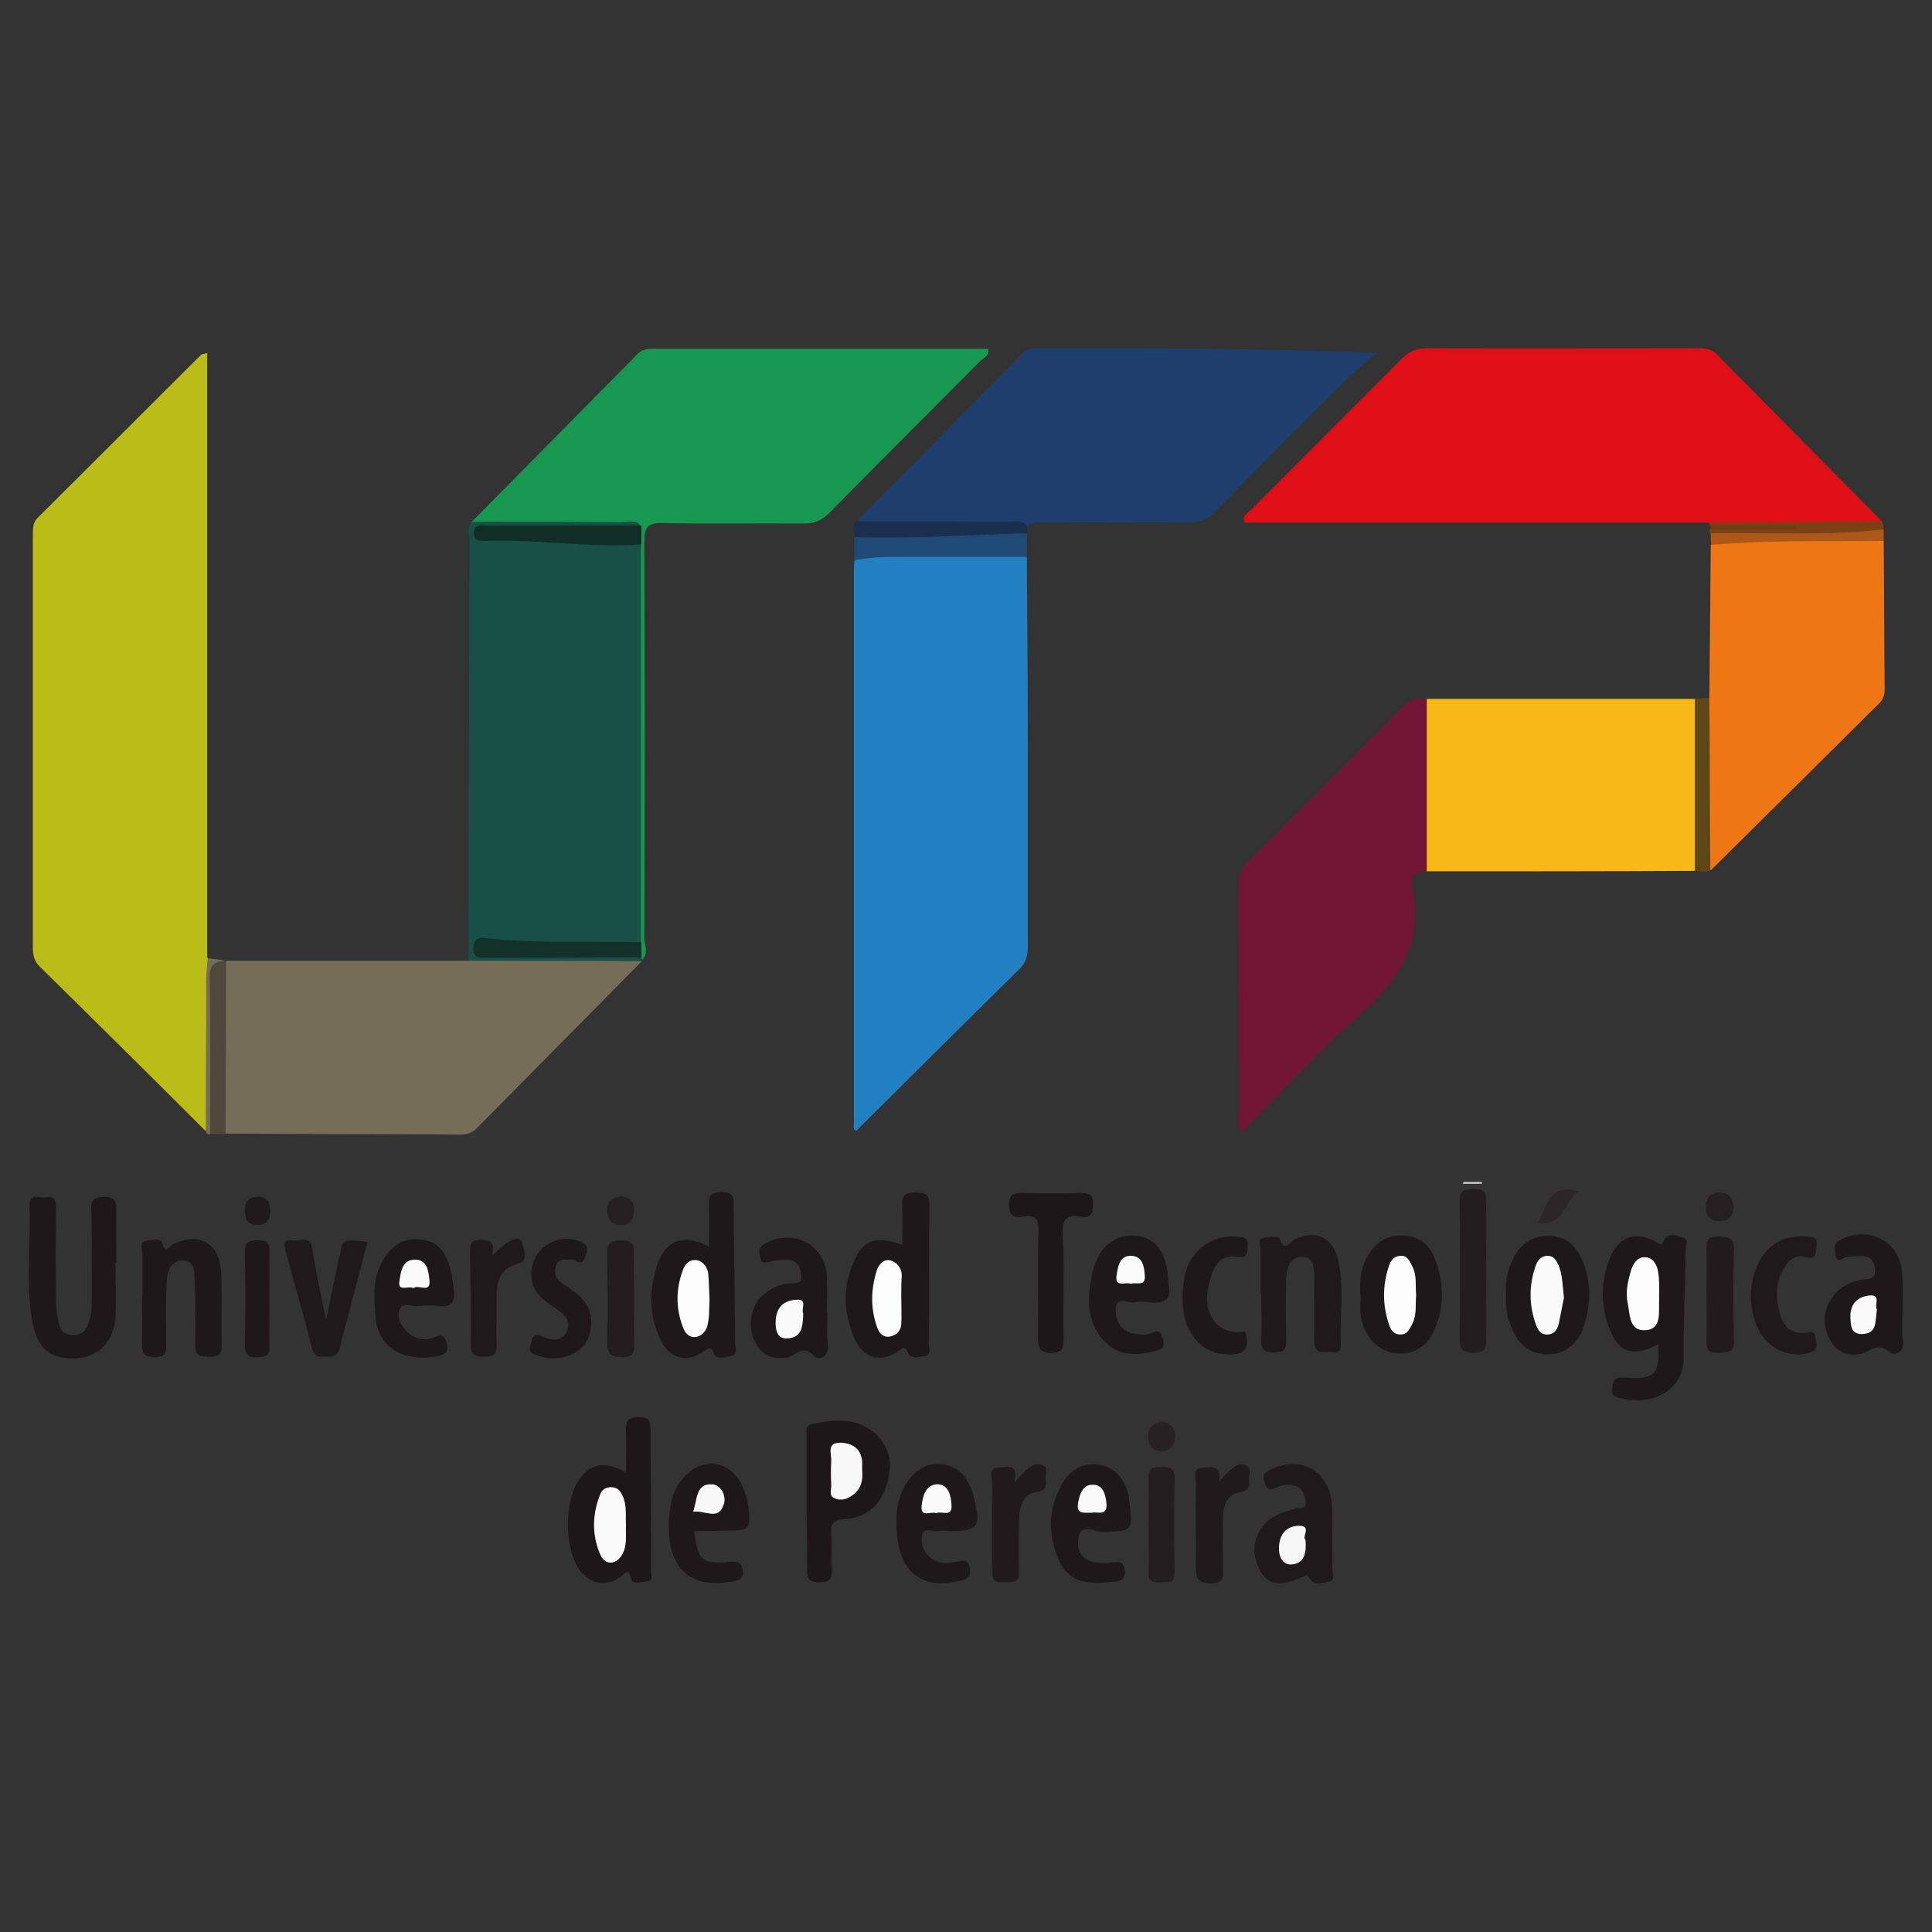 <?xml version="1.0" encoding="utf-8"?>
<!-- Generator: Adobe Illustrator 21.0.0, SVG Export Plug-In . SVG Version: 6.00 Build 0)  -->
<svg version="1.1" id="Capa_1" xmlns="http://www.w3.org/2000/svg" xmlns:xlink="http://www.w3.org/1999/xlink" x="0px" y="0px"
	 viewBox="0 0 400 400" style="enable-background:new 0 0 400 400;" xml:space="preserve">
<rect x="0" y="0" width="400" height="400" fill="#333333" stroke="none"/>
<style type="text/css">
	.st0{fill:#BABD17;}
	.st1{fill:#217FC2;}
	.st2{fill:#E00E17;}
	.st3{fill:#185046;}
	.st4{fill:#189751;}
	.st5{fill:#1E3F6E;}
	.st6{fill:#766D58;}
	.st7{fill:#731636;}
	.st8{fill:#F8B816;}
	.st9{fill:#EE7614;}
	.st10{fill:#1F181A;}
	.st11{fill:#1E1719;}
	.st12{fill:#1F191B;}
	.st13{fill:#20191B;}
	.st14{fill:#241D1F;}
	.st15{fill:#211A1C;}
	.st16{fill:#204A76;}
	.st17{fill:#221B1D;}
	.st18{fill:#231C1E;}
	.st19{fill:#251E20;}
	.st20{fill:#5D4716;}
	.st21{fill:#4F483A;}
	.st22{fill:#1A2E4E;}
	.st23{fill:#7B4115;}
	.st24{fill:#AD5819;}
	.st25{fill:#2C2628;}
	.st26{fill:#261F21;}
	.st27{fill:#282123;}
	.st28{fill:#703C13;}
	.st29{fill:#CAC9C9;}
	.st30{fill:#102E26;}
	.st31{fill:#113129;}
	.st32{fill:#FDFDFD;}
	.st33{fill:#FCFCFC;}
	.st34{fill:#FAFAFA;}
	.st35{fill:#F8F8F8;}
	.st36{fill:#F6F6F6;}
	.st37{fill:#FAF9FA;}
	.st38{fill:#F9F9F9;}
	.st39{fill:#FBFBFB;}
</style>
<g>
	<g>
		<path class="st0" d="M42.5,234.1c-11.4-11.4-22.8-22.7-34.3-34c-1.2-1.2-1.4-2.5-1.4-4c0-28.5,0-56.9,0-85.4c0-1.4,0-2.6,1.2-3.7
			c11.3-11.2,22.4-22.4,33.7-33.6c0.1-0.1,0.5-0.1,1.2-0.3c0,41.8,0,83.4,0,125.1c0.9,1.3,0.8,2.8,0.8,4.3c0,9,0,18,0,27.1
			C43.8,231.2,44,232.9,42.5,234.1z"/>
		<path class="st1" d="M212.6,115.3c0.1,14.2,0.2,28.4,0.2,42.6c0,12.6,0,25.2,0,37.7c0,1.9-0.2,3.6-1.8,5.1
			c-11.3,11.1-22.5,22.3-33.7,33.4c-0.8-0.2-0.5-1-0.5-1.6c0-38.4,0-76.8,0-115.3c0-0.4,0.1-0.8,0.1-1.2c1.5-1.7,3.5-1.9,5.6-2
			c8.6-0.1,17.3-0.1,25.9,0C209.9,114,211.4,114.2,212.6,115.3z"/>
		<path class="st2" d="M353.9,108.2c-32.1,0-64.2,0-96.2,0c-0.6-1.6,0.7-2,1.4-2.7c10.4-10.5,20.9-20.9,31.2-31.3
			c1.6-1.6,3.2-2.1,5.4-2.1c18.4,0.1,36.8,0,55.2,0c1.6,0,3.2-0.1,4.5,1.2c11.4,11.6,22.8,23.1,34.2,34.6c-1,1.1-2.4,1.1-3.8,1.2
			c-9.6,0.2-19.2,0-28.8,0C355.9,109.1,354.9,108.8,353.9,108.2z"/>
		<path class="st3" d="M97,198.9c0.1-28.9,0.1-57.9,0.2-86.8c0-1.4-0.7-3,0.6-4.2c1.7-0.9,3.5-1.3,5.5-1.3c8.2,0,16.5,0,24.7,0
			c1.8,0,3.9-0.3,5.1,1.7c-1.2,2-3.3,1.6-5.1,1.6c-7.4,0.1-14.9,0-22.3,0c-1.5,0-3-0.1-4.4,0.5c8.6-0.3,17.2,1.4,25.8,1.1
			c2.1-0.1,4.4-0.5,6.1,1.4c0.2,27.2,0.1,54.4,0.1,81.6c-1.3,1.9-3.3,1.6-5.1,1.6c-7.3-0.1-14.6,0.5-21.9-0.6
			c-1.8-0.3-3.7-0.4-6.1,0.5c1.7,1.1,3.1,0.9,4.5,0.9c7.6,0,15.2,0,22.7,0c1.6,0,3.3-0.1,4.8,0.6c0.5,0.2,0.7,0.6,0.8,1.1l-0.2,0.3
			c-1.4,1-2.9,1.3-4.6,1.4c-9.1,0-18.1,0.1-27.2,0C99.6,200.3,98.1,200.2,97,198.9z"/>
		<path class="st4" d="M133,198.7c-0.1-0.2-0.2-0.3-0.3-0.5c-0.8-1-0.8-2.1,0-3.1c0-27.4,0-54.9,0-82.3c-1-1.3-0.9-2.6,0-3.9
			c-1.1-1.5-2.8-0.8-4.1-0.8c-10.3-0.1-20.6-0.1-30.9-0.1c11.4-11.5,22.8-23.1,34.2-34.6c0.9-1,2-1.2,3.3-1.2c23.1,0,46.3,0,69.4,0
			c0.3,1.5-1,1.9-1.7,2.6c-10.4,10.5-20.9,20.9-31.2,31.4c-1.6,1.6-3.1,2.2-5.3,2.2c-9.7-0.1-19.5,0.1-29.2-0.1
			c-3.2-0.1-3.8,1-3.8,3.9c0.1,27.5,0.1,55,0,82.4C133.6,195.8,134.2,197.4,133,198.7z"/>
		<path class="st5" d="M177.4,107.9c11.4-11.5,22.8-23,34.2-34.6c0.9-1,2-1.2,3.3-1.2c23.1,0,46.3,0,70.3,1
			c-1.6,1.3-3.3,2.5-4.8,3.9c-9.7,9.6-19.4,19.3-28.9,29c-1.6,1.6-3.1,2.2-5.3,2.2c-9.7-0.1-19.5-0.1-29.2,0c-1.4,0-3-0.5-4.3,0.7
			c-10.5,0.5-21.1,0.3-31.6,0.3C179.8,109.2,178.4,109.1,177.4,107.9z"/>
		<path class="st6" d="M97,198.9c12,0,23.9,0,35.9,0.1c-11.4,11.5-22.8,23.1-34.2,34.6c-0.9,0.9-1.9,1.3-3.2,1.3
			c-16.2-0.1-32.5-0.1-48.7-0.2c-1.2-1.3-1.3-2.9-1.3-4.6c-0.1-8.9-0.1-17.8,0-26.7c0-1.6,0-3.3,1.4-4.5
			C63.5,198.9,80.3,198.9,97,198.9z"/>
		<path class="st7" d="M295.4,180.4c-2.1-0.1-3.4,0.7-3,3.1c0,0.1,0,0.3,0,0.4c2.4,11.4-2.8,19.2-11.1,26.4
			c-8.5,7.4-16.1,15.9-24.1,24c-1.3-1-0.7-2.2-0.7-3.1c0-15.8,0-31.7-0.1-47.5c0-2.2,0.5-3.8,2.1-5.3c10.7-10.5,21.3-21.2,31.8-31.9
			c1.5-1.5,2.9-2.3,5-1.8c1.5,1.3,1.4,3.1,1.5,4.9c0.1,8.6,0,17.3,0,25.9C296.8,177.2,296.8,179,295.4,180.4z"/>
		<path class="st8" d="M295.4,180.4c0-11.9,0-23.8,0-35.7c18.5,0,37.1,0,55.6,0c1.2,1.3,1.1,3,1.1,4.6c0,8.8,0,17.6,0,26.4
			c0,1.6,0,3.3-1.1,4.6C332.4,180.4,313.9,180.4,295.4,180.4z"/>
		<path class="st9" d="M353.9,144.5c0.1-10.6,0.2-21.2,0.3-31.7c3.7-2.1,7.9-1.4,11.8-1.7c6.7-0.6,13.5-0.1,20.2-0.2
			c1.4,0,2.7,0.3,3.8,1.1c0.1,10.3,0.1,20.5,0.2,30.8c0,1.2-0.4,2.1-1.2,2.9c-11.6,11.5-23.2,23-34.8,34.5c-1.2-1.1-1.3-2.6-1.3-4.1
			c-0.1-9.1-0.1-18.2,0-27.4C352.8,147.2,352.9,145.8,353.9,144.5z"/>
		<path class="st10" d="M23.9,261.4c0,3.8,0.2,7.6,0,11.4c-0.3,4.8-3.5,8.1-7.8,8.4c-5.2,0.4-8.2-1.7-9.3-7
			c-1.6-8.2-0.4-16.5-0.7-24.7c-0.1-2.6,2.1-1.4,3.3-1.6c1.9-0.4,2.2,0.7,2.2,2.3c-0.1,6.4-0.1,12.7,0,19.1c0,1.6,0.2,3.2,0.6,4.8
			c0.3,1.4,1.3,2.3,2.9,2.3c1.6,0,2.5-0.6,3.1-2.1c0.6-1.6,0.8-3.1,0.8-4.7c0-6.4,0.1-12.7-0.1-19.1c-0.1-2.2,0.7-2.7,2.8-2.7
			c2.1,0,2.4,0.9,2.4,2.7c-0.1,3.7,0,7.3,0,11C24.1,261.4,24,261.4,23.9,261.4z"/>
		<path class="st10" d="M343.3,278.3c-5.2,2.9-8.5,1.7-10.4-4c-1.5-4.6-1.4-9.3,0.4-13.8c1.9-4.6,5.4-5.7,9.7-3.3
			c0.8,0.5,1,0.8,1.5-0.4c0.8-1.8,2.7-0.9,3.9-0.6c1.4,0.3,0.6,1.8,0.6,2.8c-0.1,7.3-0.5,14.6-0.4,21.9c0.1,7.1-6.8,10.5-13.7,8.4
			c-1.6-0.5-1.2-1.5-1-2.5c0.2-1.5,1-1.7,2.5-1.6C342.5,285.8,343.8,284.4,343.3,278.3z"/>
		<path class="st10" d="M186.8,257.7c0-2.8,0.1-5.5,0-8.1c-0.2-2.3,0.8-2.7,2.8-2.7c2,0,2.8,0.3,2.8,2.6c-0.1,9.6,0,19.2-0.1,28.7
			c0,0.9,0.7,2.4-1,2.6c-1.1,0.1-2.7,0.7-3.3-0.7c-0.7-1.6-1.1-1-2.1-0.3c-3.5,2.4-7.1,1.5-8.9-2.5c-2.5-5.5-2.6-11.3,0.1-16.8
			C178.9,256.6,181.6,255.9,186.8,257.7z"/>
		<path class="st11" d="M129.6,304.8c0-3.1,0.1-5.8,0-8.5c-0.1-2,0.3-2.9,2.6-2.9c2.4,0,2.5,1.1,2.5,2.9c0,9.7,0.1,19.4,0.1,29.2
			c0,0.7,0.5,1.8-0.8,1.9c-1.2,0.1-3.1,0.7-3.3-0.4c-0.6-2.8-1.4-1-2.4-0.4c-3.1,2-6.3,1.3-8.4-1.7c-3.1-4.5-3.1-13.9,0-18.6
			C122.3,303,125,302.4,129.6,304.8z"/>
		<path class="st10" d="M146.8,258.1c0-2.9,0.1-5.5,0-8.1c-0.1-1.9-0.1-3.2,2.6-3.2c2.8,0,2.5,1.5,2.5,3.3c0.1,9.3,0.2,18.6,0.3,28
			c0,0.9,0.7,2.4-0.9,2.7c-1.1,0.2-3,0.7-3.4-0.4c-0.7-1.7-0.8-1.5-2.2-0.6c-3.6,2.5-7.1,1.5-9-2.5c-2.5-5.3-2.3-10.8-0.4-16.1
			C138.2,256.5,141.8,255.5,146.8,258.1z"/>
		<path class="st11" d="M167,311.1c0-4.6,0-9.2,0-13.8c0-1-0.4-2.1,1.3-2.5c4.7-1,9.4-1.3,13,2.1c3.4,3.1,3.6,7.4,1.9,11.6
			c-1.5,3.7-4.4,5.8-8.3,6c-2.4,0.1-3,1-2.8,3.2c0.2,2.4-0.1,4.9,0.1,7.3c0.1,1.9-0.4,2.6-2.4,2.6c-2.1,0-2.8-0.5-2.7-2.7
			C167.1,320.3,167,315.7,167,311.1z"/>
		<path class="st12" d="M261,267.7c0-3,0-5.9,0-8.9c0-0.9-0.7-2.1,0.5-2.5c1.1-0.3,3.3-0.3,3.4,0c0.9,3.1,2.1,0.9,3.2,0.3
			c4.1-2,7.6-0.6,8.8,3.7c1.6,6,0.4,12.1,0.7,18.1c0.1,2.3-1.8,1.4-3,1.5c-1.6,0.2-2.5-0.3-2.5-2.2c0.1-4.3,0-8.6,0-13
			c0-2,0-4.6-2.7-4.5c-2.3,0.1-3.1,2.3-3.1,4.5c-0.1,4.2-0.1,8.4,0,12.6c0,1.8-0.3,2.7-2.4,2.7c-2,0-2.9-0.5-2.8-2.7
			c0.2-3.2,0-6.5,0-9.7C261.1,267.7,261.1,267.7,261,267.7z"/>
		<path class="st10" d="M29.5,268.4c0-3,0-6,0-8.9c0-0.9-0.8-2.4,0.9-2.6c1.1-0.1,2.8-0.9,3.2,0.6c0.7,2.3,1.4,0.6,2.1,0.2
			c5.4-2.8,9.8-0.4,10.1,5.8c0.2,5,0,10,0.1,15c0.1,2.1-0.9,2.4-2.7,2.4c-1.7,0-2.8-0.3-2.8-2.4c0.1-4.3,0.1-8.7-0.1-13
			c-0.1-1.8,0.2-4.4-2.3-4.5c-2.8-0.2-3.4,2.5-3.5,4.6c-0.2,4-0.1,8.1-0.1,12.2c0,1.6,0.4,3.2-2.3,3.2c-2.7,0-2.7-1.3-2.7-3.2
			c0.1-3.1,0-6.2,0-9.3C29.6,268.4,29.5,268.4,29.5,268.4z"/>
		<path class="st13" d="M275.8,318.7c0,1.9,0.1,3.8,0,5.7c-0.1,1,1,2.7-0.8,3.1c-1.2,0.3-2.9,0.8-3.7-0.5c-0.6-0.9-0.7-1-1.6-0.5
			c-5,2.2-7.4,1.6-9.1-1.9c-2-4.1-0.5-8.8,3.7-10.9c1.1-0.5,2.3-0.8,3.4-1.3c1-0.4,3.1,0.5,2.6-1.9c-0.3-1.8-1.4-3-3.2-3.1
			c-1-0.1-2.2,0.2-3.1,0.7c-1.4,0.7-1.8,0-2.2-1.2c-0.4-1.2-0.3-1.9,1-2.5c6-3.2,12-0.3,12.9,6.4c0.3,2.7,0.1,5.4,0.1,8.1
			C275.7,318.7,275.7,318.7,275.8,318.7z"/>
		<path class="st10" d="M393.9,270.7c0,2.3-0.2,4.6,0.1,6.9c0.3,2.6-1.8,3.2-2.9,2.3c-2.4-2.1-3.9,0-5.9,0.4
			c-2.6,0.5-4.8-0.2-6.2-2.7c-1.9-3.4-1.6-6.7,0.9-9.7c1.5-1.8,3.7-2.7,6-3c1.2-0.2,2.5-0.1,2.3-2c-0.1-1.6-0.8-2.7-2.3-2.8
			c-1.2-0.1-2.4,0-3.6,0.2c-0.9,0.1-2,1.6-2.3-0.6c-0.1-1.1-0.6-2.1,1-3c5.9-3,12.3,0.2,12.8,6.8C394,265.8,393.9,268.3,393.9,270.7
			C393.9,270.7,393.9,270.7,393.9,270.7z"/>
		<path class="st10" d="M311.8,267.7c-0.2-2.2,0.3-5,1.7-7.5c1.6-3,4.1-4.5,7.6-4.3c3.3,0.2,5.1,2,6.4,4.8c1.9,4.3,1.9,8.6,0.7,13
			c-1.2,4.4-4.1,6.8-7.9,6.7c-4.3-0.1-6.4-2.7-7.7-6.5C311.8,272.1,311.8,270.2,311.8,267.7z"/>
		<path class="st10" d="M281.7,268.8c-0.3-3.5,0-6,1.2-8.3c1.7-3.1,4-4.9,7.8-4.7c3.4,0.2,5.4,2.1,6.5,5.1c1.7,4.6,1.8,9.2,0.1,13.7
			c-1.5,4.1-4.5,6-8.3,5.6c-3.7-0.4-6.7-3.6-7.3-7.9C281.5,271,281.7,269.4,281.7,268.8z"/>
		<path class="st10" d="M171.3,271.6c0,2.3-0.2,4.6,0.1,6.9c0.3,2.6-2,3.2-2.8,2.3c-2.4-2.7-3.9,0-5.8,0.3c-3.1,0.4-5.3-0.7-6.6-3.5
			c-1.5-3.2-0.7-7.5,1.9-9.6c1.6-1.3,3.3-2.2,5.5-2.3c1,0,2.5,0.1,2.3-1.5c-0.1-1.4-0.5-3.1-2.4-3.3c-1.3-0.1-2.8-0.1-4,0.3
			c-1.1,0.3-1.8,0.5-2.1-0.8c-0.2-1-0.6-2,0.8-2.8c5.8-3.5,12.7,0,13,6.7c0.1,2.4,0,4.9,0,7.3C171.3,271.6,171.3,271.6,171.3,271.6z
			"/>
		<path class="st10" d="M229.3,323.6c1.6-0.1,3.5-0.9,3.6,1.7c0.1,2.5-2,2.1-3.5,2.3c-6.9,0.7-9.8-1.5-11.4-8.3
			c-1-4.5-0.2-8.6,2.1-12.4c1.6-2.7,4.3-4.2,7.6-3.6c3.4,0.6,5.2,3.1,6,6.4c0.1,0.4,0,0.8,0.1,1.2c0.8,6.2,0.8,6-5.4,6.3
			c-1.7,0.1-5-2.3-5.2,1.9C223,322.3,225.2,323.8,229.3,323.6z"/>
		<path class="st10" d="M241.9,265.8c0.8,3.2-0.8,4.3-4.1,3.8c-0.9-0.1-2-0.2-2.8,0c-1.4,0.4-3.9-1.5-4,1.5
			c-0.1,2.6,1.3,4.7,4.2,5.1c1,0.1,2.3,0.3,3.2-0.2c1.7-0.8,2-0.1,2.4,1.3c0.4,1.5,0,2-1.6,2.4c-3.7,1-7.4,1.1-10.2-1.7
			c-3.8-3.6-4-8.5-3.1-13.2c1-5.9,4-8.8,8.2-9C239,255.7,241.8,259.1,241.9,265.8z"/>
		<path class="st10" d="M143.7,317c0.7,5.9,1.7,6.9,7,6.4c1.8-0.2,2.9-0.1,3.1,1.9c0.2,2-1.4,2-2.7,2.2
			c-11.7,1.9-13.7-7.3-12.2-16.2c0.3-1.8,1.1-3.6,2.4-5.1c4.1-5,10.4-3.9,12.7,2.2c0.3,0.9,0.7,1.8,0.8,2.7c0.8,5.7,0.6,5.8-5.1,5.8
			C147.8,317,145.7,317,143.7,317z"/>
		<path class="st10" d="M88,281.1c-6.2,0.1-10-3.3-10.3-8.8c-0.2-3.5-0.6-7,1.1-10.4c1.7-3.5,4.2-5.7,8.2-5.3
			c3.8,0.3,5.4,2.9,6.3,6.3c0.4,1.5,0.5,2.9,0.7,4.4c0.3,2.6-0.8,3.4-3.2,3.1c-1.5-0.2-3-0.1-4.5,0c-1.2,0.1-3-0.9-3.6,0.8
			c-0.6,1.8,0.5,3.5,1.8,4.7c1.5,1.4,3.5,1.7,5.3,1c1.6-0.6,2.2-0.7,2.7,1.3c0.6,2.2-0.8,2.2-2,2.6C89.4,281,88.3,281,88,281.1z"/>
		<path class="st10" d="M185.6,315.3c-0.1-2.6,0.4-5.5,2-8.1c1.8-2.8,4.4-4.6,7.8-4c4.1,0.7,5.6,4,6.4,7.5c1.3,5.4,0.5,6.3-4.9,6.3
			c-0.8,0-1.7-0.2-2.4,0c-1.3,0.3-3.4-1.1-3.6,1c-0.3,2.2,0.7,4.3,3,5.2c1.4,0.6,2.9,0.4,4.4,0.1c1.3-0.3,2.2-0.4,2.5,1.4
			c0.2,1.9-0.6,2.3-2.1,2.6C190.3,329.3,185.6,325,185.6,315.3z"/>
		<path class="st11" d="M220.2,266.1c0,3.7-0.1,7.3,0,11c0,1.8-0.1,3-2.5,3c-2.6,0-2.8-1.2-2.8-3.2c0.1-7.3-0.1-14.6,0.1-21.9
			c0.1-2.4-0.5-3.6-3.1-3.1c-1.9,0.3-2.9-0.1-3-2.5c0-2.5,1.3-2.4,3-2.4c3.9,0.1,7.9,0.1,11.8,0c1.8,0,2.7,0.3,2.6,2.4
			c0,1.9-0.6,2.9-2.5,2.5c-3.6-0.7-3.9,1.3-3.8,4.1C220.3,259.3,220.2,262.7,220.2,266.1z"/>
		<path class="st13" d="M67.5,273.3c1.1-5.2,2-9.7,3-14.2c0.5-2.5,0.6-2.5,5.6-2c-1.9,7.4-3.9,14.7-5.8,22.1
			c-0.5,1.9-1.8,1.6-3.1,1.7c-1.3,0.1-2.2-0.1-2.6-1.8c-1.7-6.7-3.7-13.4-5.5-20.2c-0.3-1.1-0.5-2.4,1.3-2.1c1.6,0.2,3.9-1.2,4.3,2
			C65.4,263.5,66.5,268.1,67.5,273.3z"/>
		<path class="st14" d="M307.7,263.1c0,4.7-0.1,9.5,0,14.2c0.1,2.2-0.6,2.8-2.8,2.8c-2.2,0-2.7-0.9-2.7-2.9c0.1-9.5,0.1-19,0-28.4
			c0-2.4,1-2.5,2.9-2.6c2.3-0.1,2.7,0.8,2.6,2.8C307.6,253.6,307.7,258.4,307.7,263.1z"/>
		<path class="st10" d="M118.9,260.8c-1.6,0.1-3.2-0.5-3.8,1.3c-0.6,1.8,0.3,3,1.9,4c2.8,1.9,5.5,3.8,5.4,7.8
			c-0.1,2.9-1.1,5-3.6,6.3c-2.7,1.4-5.5,1.3-8.2,0.2c-1.5-0.6-0.8-1.6-0.6-2.6c0.3-1.5,1-1.7,2.3-1.1c1.9,0.9,4,1.1,5-1
			c1.1-2.2-0.5-3.7-2.4-4.9c-2.5-1.6-4.9-3.4-4.9-6.9c-0.1-5.3,5.3-8.9,10.2-6.8c1.2,0.5,1.6,1.2,1.2,2.5
			C120.9,261,120.4,262.1,118.9,260.8z"/>
		<path class="st13" d="M362.5,268.2c0.3-8,4.8-12.7,11.3-12.2c1.2,0.1,2.6-0.1,2.3,1.9c-0.2,1.5,0,3.1-2.5,2.3
			c-1.6-0.5-3,0.5-3.8,1.7c-2.3,3.2-2.3,6.8-1.2,10.4c0.9,2.8,2.8,4.2,5.9,3.5c1.5-0.3,1.3,1,1.5,1.9c0.4,1.6-0.5,2.2-1.8,2.5
			c-3.8,1-8.4-1.2-10.1-4.9C362.9,273,362.5,270.4,362.5,268.2z"/>
		<path class="st10" d="M257.8,275.7c1.3,4.1-0.8,4.9-3.9,4.7c-0.7-0.1-1.3-0.1-2-0.3c-5.5-1.5-8.1-7.5-6.7-15.5
			c0.9-5.3,5.2-8.8,10.5-8.6c1.6,0.1,2.9,0,2.6,2.3c-0.2,1.8-0.3,2.2-2.5,1.9c-3.8-0.5-4.8,2.8-5.5,5.7
			C248.7,272.2,252.2,276.6,257.8,275.7z"/>
		<path class="st15" d="M210,307c1.2-1.3,1.6-1.9,2.2-2.4c1-0.9,2.1-1.9,3.6-1.3c1.3,0.5,0.6,1.9,0.7,2.9c0.2,1.5,0,2.4-1.9,2.7
			c-2.9,0.5-3.5,3-3.6,5.6c0,3.6-0.1,7.3,0,10.9c0.1,2.3-1.2,2.2-2.8,2.2c-1.6,0-2.9,0.1-2.8-2.2c0.1-6.2,0-12.4,0-18.6
			c0-1.1-0.9-3,1.5-3C208.7,303.7,211,303,210,307z"/>
		<path class="st15" d="M252.4,306.8c1-1.1,1.6-1.9,2.3-2.4c0.9-0.8,2-1.7,3.3-1c1.2,0.6,0.5,1.9,0.6,3c0.1,1.3,0,2.2-1.7,2.5
			c-2.7,0.4-3.6,2.6-3.7,5.1c-0.1,3.4,0,6.8,0,10.2c0,1.8,0.6,3.7-2.6,3.6c-2.8-0.1-3-1.2-3-3.4c0.1-5.8-0.1-11.6,0-17.5
			c0-1.1-1-2.9,1.4-3C250.9,303.7,253,303.3,252.4,306.8z"/>
		<path class="st16" d="M212.6,115.3c-8.6,0-17.2,0-25.7,0c-3.3,0-6.7,0-10,0.7c0-1.6,0-3.2,0-4.8c1-1.1,2.4-1.2,3.7-1.2
			c9.1,0.1,18.3-0.2,27.4-0.8c1.6-0.1,3.2,0,4.6,1.2C212.6,112,212.6,113.7,212.6,115.3z"/>
		<path class="st13" d="M101.8,260c1.6-1.4,2.4-2.2,3.3-2.8c1-0.6,2.7-1.3,3,0.1c0.3,1.3,1.6,3.7-1,4.4c-3.9,1.1-4.3,3.9-4.3,7.2
			c0,3.2-0.1,6.5,0,9.7c0.1,1.8-0.7,2.3-2.4,2.3c-1.6-0.1-2.9,0-2.9-2.2c0-6.6-0.1-13.2-0.2-19.9c0-1.7,0.6-2,2.1-2.1
			C101.4,256.7,102.7,257,101.8,260z"/>
		<path class="st17" d="M353.3,268c0-3.1,0.1-6.2,0-9.3c-0.1-2.2,0.6-2.8,2.7-2.7c1.8,0.1,3,0.1,3,2.5c-0.2,6.3-0.2,12.7,0,19
			c0.1,2.4-1.1,2.5-3,2.6c-2.1,0.1-2.8-0.6-2.7-2.8C353.4,274.2,353.3,271.1,353.3,268z"/>
		<path class="st18" d="M131.3,268.7c0,3.1-0.1,6.2,0,9.3c0,1.8,0,3-2.5,3c-2.2-0.1-3.1-0.5-3.1-2.9c0.2-6.2,0.1-12.4,0-18.6
			c0-2.2,0.8-2.6,2.8-2.7c2.1,0,2.9,0.5,2.7,2.7C131.2,262.5,131.3,265.6,131.3,268.7z"/>
		<path class="st19" d="M237.8,315.3c0-3.1,0.1-6.2,0-9.3c-0.1-2.2,1-2.3,2.7-2.3c1.7,0,2.8,0.2,2.7,2.4c-0.1,6.5-0.1,13,0,19.4
			c0,2.5-1.5,2-3,2.1c-1.6,0.1-2.5-0.1-2.4-2.1C237.9,322.1,237.8,318.7,237.8,315.3z"/>
		<path class="st10" d="M55.8,269c0,3.2-0.1,6.5,0,9.7c0.1,1.8-0.7,2.3-2.4,2.3c-1.7,0-2.7-0.2-2.7-2.4c0.1-6.5,0.1-12.9,0-19.4
			c0-2.1,0.8-2.4,2.6-2.4c2,0,2.6,0.6,2.5,2.5C55.7,262.5,55.8,265.7,55.8,269z"/>
		<path class="st20" d="M353.9,144.5c0.1,11.9,0.1,23.8,0.2,35.6c-1,0.7-2.1,0.2-3.2,0.2c0-11.9,0-23.8,0-35.6
			C352,144.6,352.9,144.6,353.9,144.5z"/>
		<path class="st21" d="M46.8,199c0,11.9-0.1,23.9-0.1,35.8c-1.1,0-2.1,0-3.2,0c-0.9-6.2-0.2-12.4-0.4-18.6
			c-0.1-4.7,0.1-9.5-0.1-14.2C42.9,199,43.9,198,46.8,199L46.8,199z"/>
		<path class="st22" d="M212.6,110.4c-11.9,0.3-23.8,1.2-35.7,0.8c0-1.1-0.7-2.4,0.5-3.3c10.4,0,20.8,0.1,31.2,0.1
			c1.4,0,3-0.5,4.1,0.9C212.7,109.4,212.7,109.9,212.6,110.4z"/>
		<path class="st23" d="M353.9,108.2c11.9-0.1,23.8-0.2,35.6-0.3c0.5,0.5,0.6,1.1,0.4,1.7c-1.8,1.4-4,1.5-6.2,1.5
			c-8.2,0.2-16.4-0.2-24.7,0.4c-1.7,0.1-3.5,0.2-5-1.2c0-0.3,0-0.6,0-0.8c5.9-1,11.9,0.1,16.4-0.4c-4.6-0.2-10.5,0.4-16.5-0.4
			C353.9,108.6,353.9,108.5,353.9,108.2z"/>
		<path class="st24" d="M354.2,110.4c11.9-0.2,23.9,0.6,35.8-0.8c0,0.8,0,1.6,0,2.4c-11.9,0.1-23.8-0.2-35.7,0.8
			C354.2,112,354.2,111.2,354.2,110.4z"/>
		<path class="st6" d="M46.8,199c-2.4-0.1-3.5,0.9-3.4,3.6c0.2,10.7,0.1,21.5,0.1,32.2c-0.5,0.2-0.8-0.2-0.9-0.6
			c0-10.5,0.1-21,0.1-31.4c0-1.5,0.2-2.9,0.3-4.4C44.2,198.5,45.5,198.7,46.8,199z"/>
		<path class="st25" d="M318.3,253.2c2.1-3.1,1.9-8.3,8.5-6.6C323.8,248.9,323.8,253.9,318.3,253.2z"/>
		<path class="st26" d="M358.9,249.8c-0.1,1.9-0.8,2.9-2.7,3c-2,0.1-3.1-0.9-3-2.9c0-1.7,0.8-2.9,2.6-3
			C357.9,246.8,358.8,248,358.9,249.8z"/>
		<path class="st27" d="M240.5,294.3c1.8,0.3,2.8,1.4,2.8,3c0,1.9-1.1,3.3-2.9,3.2c-1.8-0.1-2.8-1.4-2.7-3.4
			C237.8,295.3,239.1,294.7,240.5,294.3z"/>
		<path class="st26" d="M131.3,250.1c0,2.2-0.6,3.4-2.4,3.5c-2,0.2-3.1-0.9-3.2-2.8c-0.1-1.9,0.9-3,2.9-3.1
			C130.5,247.8,131.2,248.9,131.3,250.1z"/>
		<path class="st15" d="M53.4,253.6c-1.9,0.1-2.7-1-2.7-2.7c0-1.6,0.3-2.9,2.3-3.1c2.2-0.2,3,1.1,3,2.9
			C56,252.3,55.3,253.6,53.4,253.6z"/>
		<path class="st28" d="M354.1,108.8c5.9,0,11.8,0,17.8,0c0,0.3,0,0.5,0,0.8c-5.9,0-11.8,0-17.7,0
			C354.2,109.3,354.1,109.1,354.1,108.8z"/>
		<path class="st29" d="M303,244.7c1.3,0,2.5,0,3.8,0c0,0.1,0,0.3,0,0.4c-1.3,0-2.6,0-3.9,0C302.9,244.9,303,244.8,303,244.7z"/>
		<path class="st30" d="M132.8,108.8c0,1.3,0,2.6,0,3.9c-10.7,0.8-21.3-1.1-32-0.7c-1.2,0-2.7,0.2-2.7-1.6c0-2.1,1.8-1.6,3-1.6
			C111.7,108.8,122.3,108.8,132.8,108.8z"/>
		<path class="st31" d="M132.8,195.1c0,1,0,2.1,0,3.1c-10.6,0-21.1,0.1-31.7,0.1c-1.5,0-3.2,0.3-3.1-2.1c0.1-2.3,1.8-2.1,3.2-1.9
			C111.7,195.4,122.3,194.8,132.8,195.1z"/>
		<path class="st32" d="M343.5,268.3c0,0.4,0,0.8,0,1.2c-0.1,2.4,0.5,5.6-2.7,5.9c-3.6,0.3-3.3-3.3-3.8-5.6c-0.5-2.2,0-4.5,0.7-6.8
			c0.5-1.6,1.4-2.8,3-2.7c1.6,0.1,2.4,1.6,2.6,3.1C343.6,265,343.5,266.7,343.5,268.3C343.5,268.3,343.5,268.3,343.5,268.3z"/>
		<path class="st33" d="M186.6,268.6c0,1.9,0.1,3.8,0,5.6c-0.1,1.4-1.1,2.3-2.3,2.5c-1.3,0.3-2.3-0.6-2.7-1.9
			c-1.4-3.9-1.3-7.8-0.1-11.7c0.4-1.3,1.5-2.6,3-2.1c1.2,0.4,2.2,1.5,2.2,3.1C186.6,265.6,186.6,267.1,186.6,268.6
			C186.6,268.6,186.6,268.6,186.6,268.6z"/>
		<path class="st34" d="M129.6,315.7c-0.1,2,0.3,4.1-0.7,6c-1.2,2.3-3.6,2.5-4.6,0.2c-1.8-4.1-1.7-8.4,0-12.6
			c0.4-0.9,1.1-1.4,2.2-1.4c1.3,0,1.9,0.7,2.4,1.8C129.8,311.6,129.5,313.7,129.6,315.7z"/>
		<path class="st33" d="M146.9,269.1c-0.1,1.8,0,3.5-0.4,5.2c-0.2,1.1-1.1,2.3-2.4,2.5c-1.4,0.2-2.3-0.8-2.7-2
			c-1.5-3.9-1.5-7.9,0-11.9c0.4-1.1,1.3-2.2,2.8-2c1.4,0.2,2.1,1.4,2.4,2.5C146.8,265.3,146.8,267.2,146.9,269.1z"/>
		<path class="st35" d="M178.5,304.4c0.2,2.1-0.2,3.8-1.9,5.1c-1.2,0.9-2.5,1.3-3.8,0.7c-1.3-0.5-0.6-1.9-0.7-2.9
			c-0.1-1.6-0.1-3.2,0-4.8c0.1-1.5-1.1-3.9,2-3.8c2.4,0.1,4.1,1.2,4.4,3.8C178.5,303.1,178.5,303.8,178.5,304.4z"/>
		<path class="st36" d="M270.3,318.8c0.2,2.7-0.2,5-3,5.1c-1.9,0.1-2.6-1.9-2.5-3.6c0.1-2.6,1.5-4.4,4.2-4.4
			C271.7,315.9,269.4,318.3,270.3,318.8z"/>
		<path class="st34" d="M388.6,271.1c-0.4,2.3,0.2,5.1-3.2,5.1c-2.3,0-2.2-2-2.3-3.5c-0.1-2.8,1.6-4.3,4.1-4.5
			C389.5,268.1,388,270.3,388.6,271.1z"/>
		<path class="st37" d="M323.8,268.7c-0.3,1.5-0.7,3.5-1.1,5.5c-0.3,1.1-0.9,2-2.2,2.1c-1.3,0.1-2-0.7-2.4-1.8
			c-1.6-4.2-1.6-8.4-0.1-12.6c0.4-1,1.1-1.9,2.4-1.9c1.3,0,1.8,0.9,2.3,2C323.5,263.9,323.5,266.1,323.8,268.7z"/>
		<path class="st33" d="M293.2,268.1c-0.2,2,0.2,4-0.8,6c-0.6,1.1-1,2.2-2.5,2.2c-1.3,0-2-1-2.3-2c-1.4-4.1-1.4-8.2,0-12.3
			c0.3-1,1-1.9,2.3-2c1.5-0.1,1.9,1,2.5,2.2C293.4,264.1,293,266.1,293.2,268.1z"/>
		<path class="st38" d="M166.3,271.9c-0.1,2.4-0.1,5-3.2,5.2c-2.3,0.2-2.6-1.9-2.5-3.7c0.1-2.7,1.7-4.2,4.3-4.3
			C167.3,268.9,165.8,271,166.3,271.9z"/>
		<path class="st34" d="M226.1,313.2c-1.5-0.1-3.3,0.5-2.9-2c0.3-1.8,1-3.8,2.9-3.8c2.3-0.1,2.8,2,3,4
			C229.2,314,227.2,312.9,226.1,313.2z"/>
		<path class="st39" d="M234.1,265.8c-1.1-0.5-3.4,1-2.9-1.9c0.3-2,0.7-4,3.1-3.9c2.1,0.1,2.6,2,2.7,3.9
			C237.3,266.5,235.3,265.4,234.1,265.8z"/>
		<path class="st35" d="M143.5,313c0.9-2.5,0.5-5.8,3.8-5.7c2.1,0,3.2,2.7,2.5,4.3C148.7,314.9,145.9,312.6,143.5,313z"/>
		<path class="st34" d="M85.6,266.7c-1-0.6-3.3,0.9-2.9-1.5c0.3-1.8,0.5-4.4,3.2-4.4c2.6,0,2.8,2.4,3,4.1
			C89.3,268,86.6,265.8,85.6,266.7z"/>
		<path class="st34" d="M193.8,313.3c-1-0.5-3.2,1-3-1.4c0.2-1.9,0.7-4.4,3.1-4.6c2.5-0.1,3,2.4,3.1,4.3
			C197.2,314.3,194.9,312.7,193.8,313.3z"/>
	</g>
</g>
</svg>
